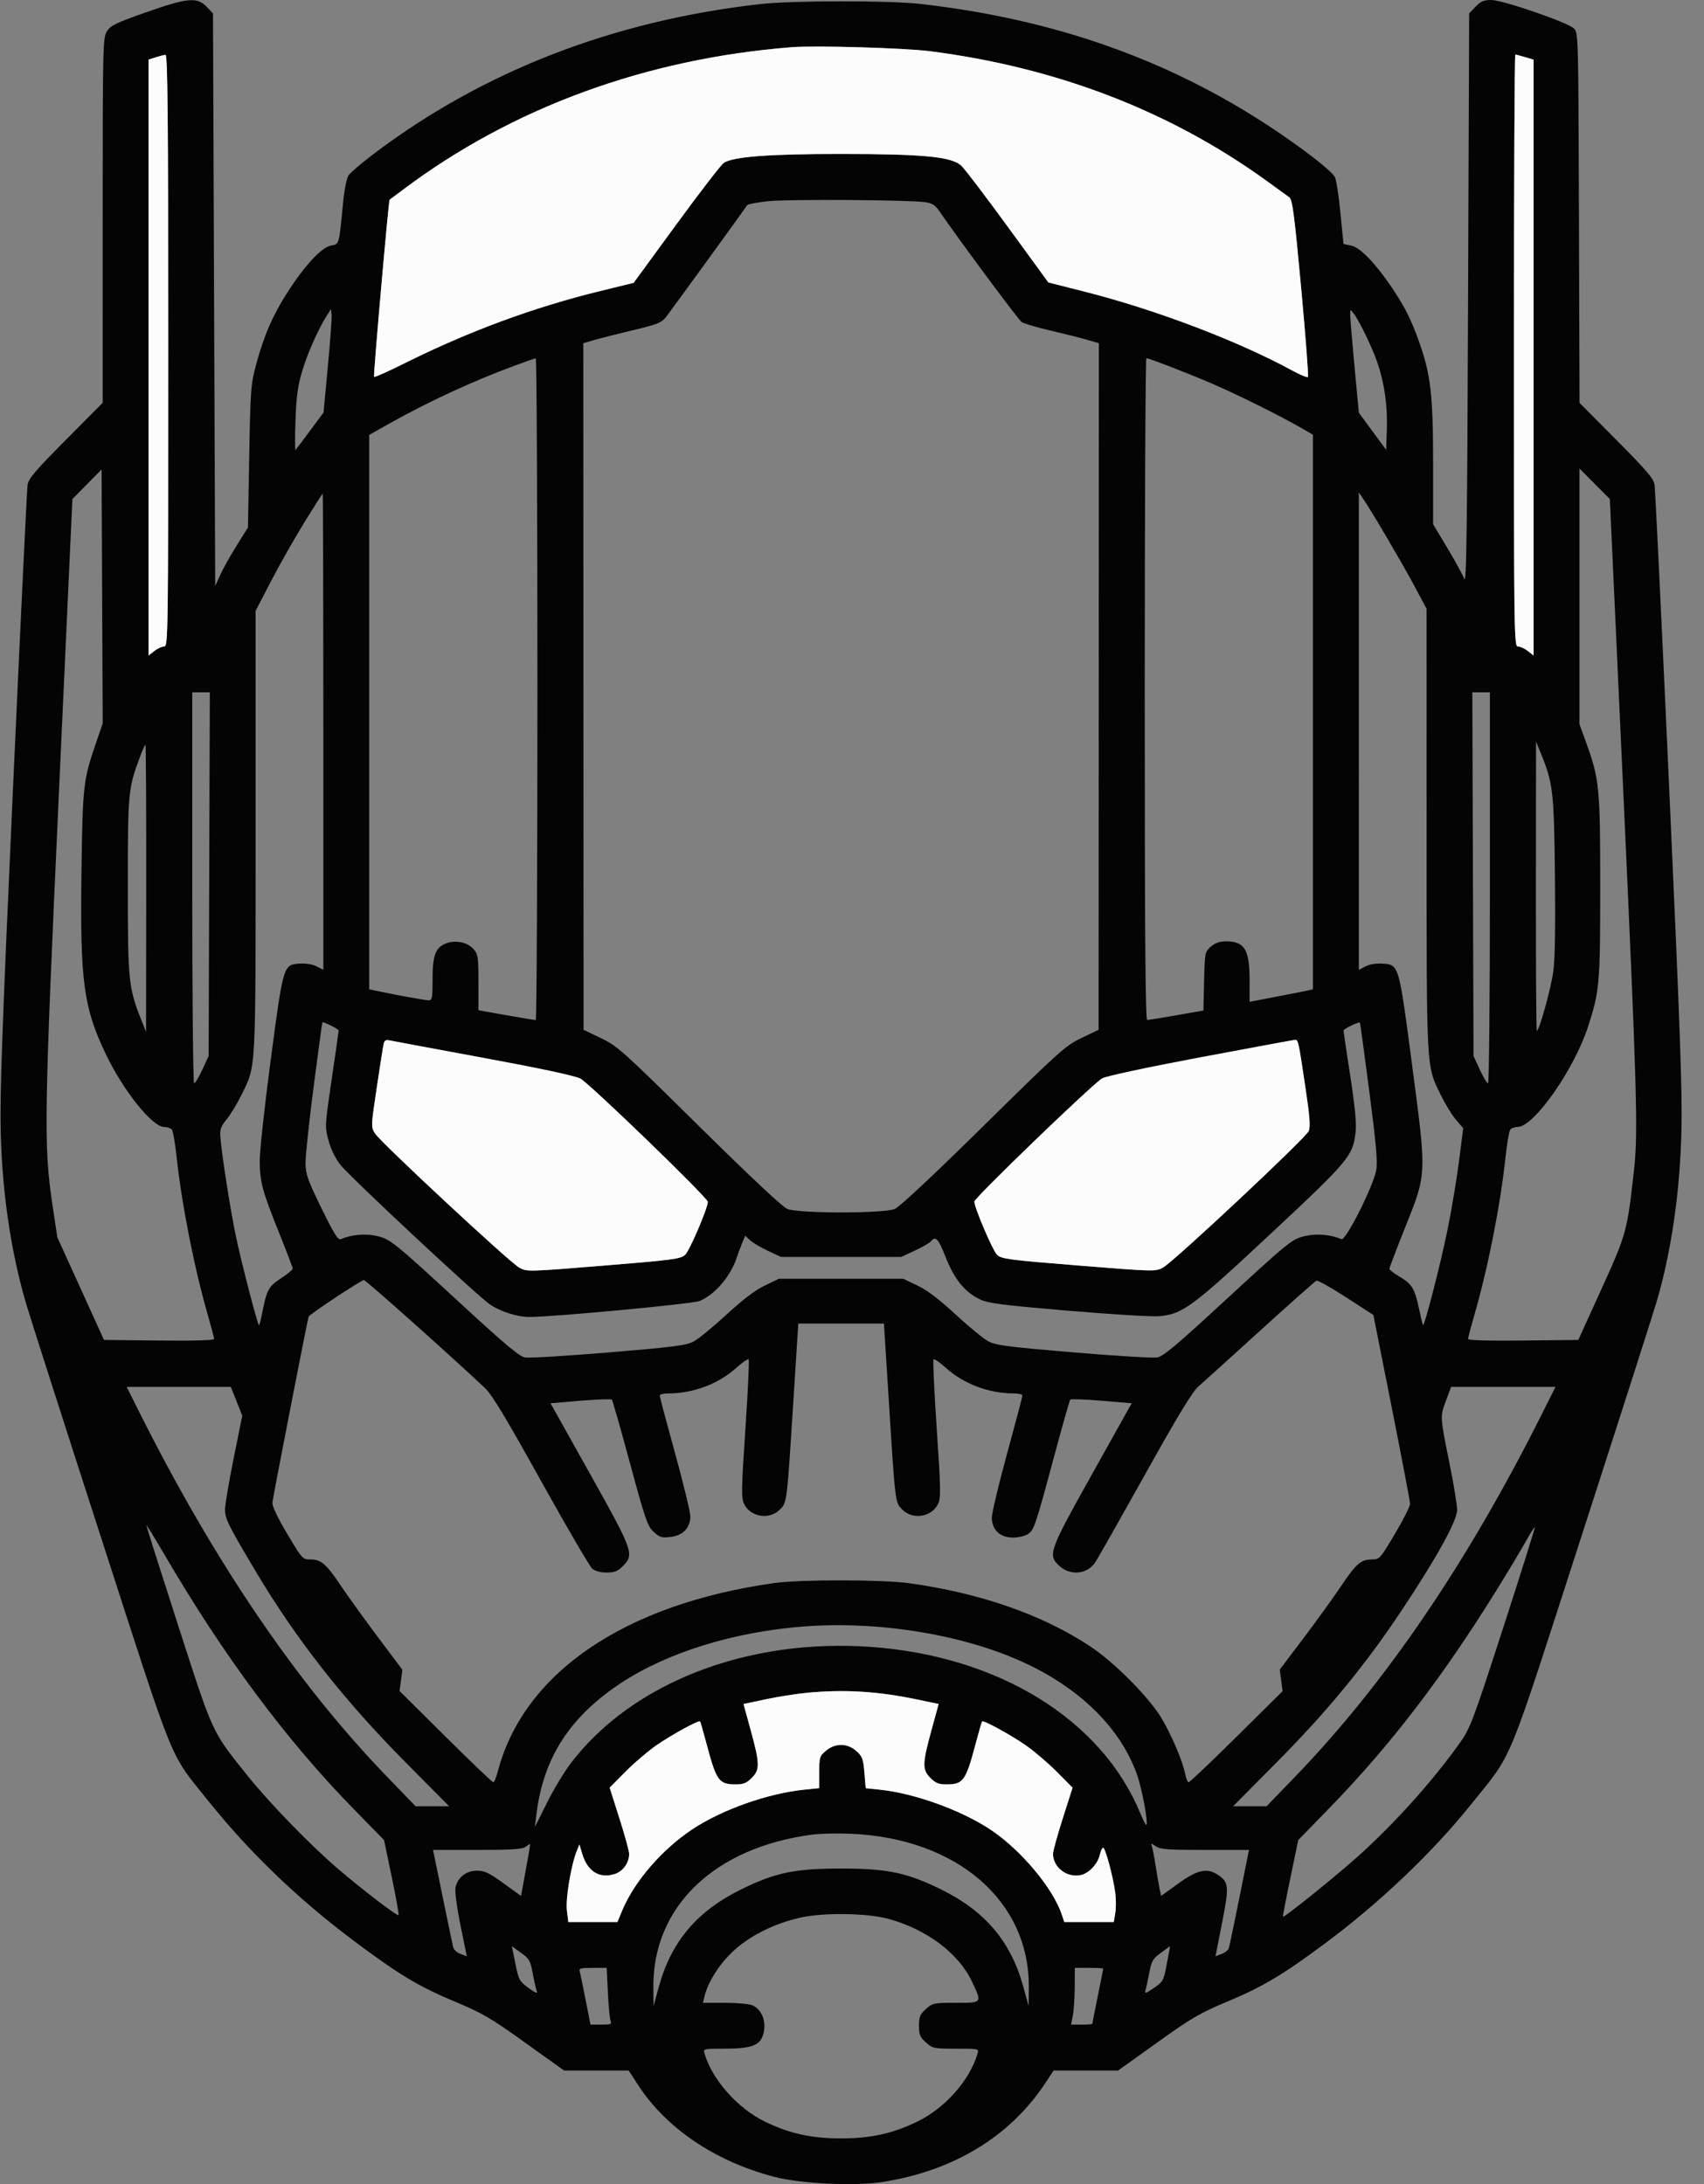 <svg xmlns="http://www.w3.org/2000/svg" width="780" height="1000" viewBox="0 0 780 1000" version="1.1"><rect x="0" y="0" width="780" height="1000" fill="#808080" stroke="none"/><path d="M 66.639 5.716 C 52.756 10.618, 50.543 11.702, 48.893 14.408 C 47.086 17.372, 47.007 20.957, 47.004 100.964 L 47 184.428 30.083 201.464 C 16.108 215.536, 13.071 219.109, 12.621 222 C 12.321 223.925, 9.307 286.700, 5.922 361.500 C 0.974 470.861, -0.123 501.613, 0.324 518.500 C 1.065 546.477, 4.949 572.792, 11.844 596.533 C 13.436 602.015, 28.782 649.925, 45.947 703 C 80.902 811.083, 77.124 801.770, 95.171 824.346 C 114.229 848.186, 136.677 869.753, 162.500 889.032 C 182.768 904.163, 191.574 909.466, 207.617 916.198 C 220.938 921.787, 224.374 923.785, 240.348 935.222 L 258.196 948 272.981 948 L 287.765 948 292.133 954.714 C 305.014 974.517, 327.480 989.660, 354.367 996.664 C 366.579 999.845, 391.118 1001.031, 403.845 999.055 C 436.383 994.003, 462.346 978.246, 478.493 953.750 L 482.283 948 497.044 948 L 511.804 948 529.652 935.222 C 545.626 923.785, 549.062 921.787, 562.383 916.198 C 578.025 909.634, 587.054 904.253, 606 890.202 C 631.328 871.419, 655.738 848.202, 673.501 826 C 693.129 801.467, 688.857 811.883, 724.389 701.904 C 741.731 648.226, 757.069 600.343, 758.473 595.497 C 765.103 572.617, 768.962 545.915, 769.674 518 C 770.116 500.627, 769.041 470.487, 764.075 361 C 760.695 286.475, 757.683 223.925, 757.382 222 C 756.930 219.111, 753.885 215.530, 739.934 201.481 L 723.034 184.462 722.767 99.758 C 722.505 16.567, 722.464 15.020, 720.500 13.067 C 717.696 10.278, 687.892 0, 682.611 0 C 679.189 0, 677.810 0.589, 675.437 3.065 L 672.500 6.131 672 137.315 C 671.592 244.425, 671.269 267.871, 670.240 265.071 C 669.546 263.185, 666.059 256.779, 662.490 250.835 L 656 240.027 656 212.190 C 656 181.089, 654.936 171.661, 649.769 157 C 646.054 146.459, 643.066 140.500, 636.950 131.431 C 629.544 120.448, 622.460 113.177, 618.429 112.421 C 616.543 112.067, 614.987 111.715, 614.970 111.639 C 614.954 111.562, 614.321 105.137, 613.564 97.360 C 612.807 89.583, 611.677 82.265, 611.052 81.098 C 609.477 78.155, 596.866 68.339, 582 58.485 C 534.907 27.270, 482.546 8.784, 421.500 1.820 C 407.140 0.182, 362.720 0.211, 348 1.867 C 280.760 9.435, 221.051 32.596, 170.934 70.550 C 165.468 74.689, 160.326 79.099, 159.507 80.349 C 158.658 81.645, 157.586 87.116, 157.015 93.062 C 155.159 112.389, 155.351 111.712, 151.525 112.429 C 147.224 113.236, 139.820 121.142, 131.824 133.466 C 125.012 143.964, 120.787 153.652, 117.230 166.926 C 114.803 175.982, 114.633 178.260, 114.082 209 L 113.500 241.500 108.277 249.871 C 105.404 254.475, 102.029 260.509, 100.777 263.280 L 98.500 268.319 98 137.225 L 97.500 6.131 94.563 3.065 C 90.223 -1.464, 85.778 -1.042, 66.639 5.716 M 362.500 21.610 C 295.704 26.841, 234.440 49.293, 184.500 86.842 C 181.200 89.323, 178.431 91.386, 178.348 91.427 C 177.880 91.652, 170.815 172.148, 171.226 172.560 C 171.499 172.832, 177.667 170.086, 184.934 166.458 C 214.403 151.745, 244.093 140.762, 274.621 133.281 L 290.051 129.500 309.617 102.713 C 320.379 87.980, 330.155 75.308, 331.342 74.552 C 335.782 71.725, 351.771 70.507, 384.500 70.504 C 422.777 70.499, 435.641 71.744, 440.054 75.878 C 441.593 77.320, 451.184 89.933, 461.367 103.907 L 479.881 129.314 496.691 133.585 C 529.275 141.866, 566.927 156.201, 591.798 169.794 C 595.262 171.688, 598.370 172.963, 598.705 172.629 C 599.039 172.294, 597.639 153.926, 595.594 131.811 C 592.474 98.074, 591.604 91.400, 590.188 90.349 C 589.260 89.660, 584.513 86.217, 579.640 82.699 C 535.470 50.804, 483.817 30.914, 425.795 23.457 C 414.077 21.951, 373.329 20.762, 362.500 21.610 M 71.250 26.247 L 68 27.289 68 163.717 L 68 300.145 70.635 298.073 C 72.084 296.933, 74.109 296, 75.135 296 C 76.946 296, 77 292.068, 77 160.500 C 77 52.712, 76.744 25.021, 75.750 25.102 C 75.063 25.158, 73.037 25.673, 71.250 26.247 M 693 160.500 C 693 292.068, 693.054 296, 694.865 296 C 695.891 296, 697.916 296.933, 699.365 298.073 L 702 300.145 702 163.731 L 702 27.317 698.134 26.158 C 696.008 25.521, 693.983 25, 693.634 25 C 693.285 25, 693 85.975, 693 160.500 M 351.526 92.127 C 346.590 92.666, 342.315 93.474, 342.026 93.924 C 340.583 96.164, 306.681 142.886, 304.724 145.331 C 302.788 147.752, 300.649 148.592, 290.008 151.118 C 283.160 152.743, 275.182 154.763, 272.278 155.607 L 267 157.142 267.061 314.321 L 267.121 471.500 275.076 475.315 C 282.657 478.950, 284.767 480.844, 319.933 515.581 C 343.312 538.675, 358.136 552.577, 360.385 553.517 C 365.483 555.647, 404.486 555.660, 409.576 553.533 C 411.767 552.617, 427.033 538.326, 450.184 515.520 C 485.256 480.969, 487.707 478.770, 495.080 475.237 L 502.879 471.500 502.939 314.321 L 503 157.142 497.485 155.539 C 494.452 154.657, 486.915 152.760, 480.735 151.324 C 474.556 149.887, 468.669 148.142, 467.654 147.445 C 466.134 146.401, 438.913 109.725, 430.039 96.764 C 428.099 93.931, 426.723 93.045, 423.539 92.581 C 416.049 91.489, 360.578 91.139, 351.526 92.127 M 149.881 144.042 C 146.001 150.004, 140.814 161.590, 138.389 169.712 C 136.292 176.735, 135.664 181.312, 135.264 192.500 C 134.988 200.200, 134.994 206.275, 135.277 206 C 135.559 205.725, 138.559 201.756, 141.942 197.181 L 148.094 188.862 150.083 167.681 C 151.177 156.031, 151.943 145.387, 151.786 144.027 L 151.500 141.554 149.881 144.042 M 618.040 144 C 618.027 145.375, 618.915 156.051, 620.012 167.724 L 622.007 188.948 628.254 197.458 L 634.500 205.968 634.818 196.734 C 635.191 185.933, 633.739 175.519, 630.557 166.177 C 628.171 159.169, 622.252 146.904, 619.614 143.500 C 618.093 141.538, 618.063 141.548, 618.040 144 M 235.500 167.440 C 216.039 174.654, 195.758 184.051, 177.750 194.197 L 169 199.127 169 326.045 L 169 452.962 171.250 453.443 C 180.330 455.387, 194.603 458, 196.139 458 C 197.824 458, 198 457.095, 198 448.450 C 198 437.508, 199.292 433.950, 203.969 432.013 C 208.259 430.236, 214.006 431.364, 216.750 434.522 C 218.830 436.916, 219 438.074, 219 449.831 L 219 462.550 231.750 464.808 C 238.762 466.049, 244.838 467.050, 245.250 467.032 C 245.662 467.015, 246 398.825, 246 315.500 C 246 232.175, 245.662 164.024, 245.250 164.052 C 244.838 164.081, 240.450 165.606, 235.500 167.440 M 524 315.500 C 524 427.621, 524.294 467, 525.132 467 C 525.755 467, 531.796 466.025, 538.558 464.833 L 550.851 462.666 551.176 449.244 C 551.497 435.949, 551.527 435.799, 554.306 433.411 C 556.262 431.730, 558.326 431, 561.122 431 C 569.723 431, 572 434.723, 572 448.788 L 572 458.676 584.250 456.337 C 590.987 455.051, 597.513 453.765, 598.750 453.480 L 601 452.962 601 326.001 L 601 199.040 595.750 196.004 C 586.164 190.459, 565.650 180.266, 554.500 175.508 C 542.791 170.512, 525.996 164.019, 524.750 164.007 C 524.337 164.003, 524 232.175, 524 315.500 M 39.820 221.723 L 33.141 228.500 26.970 363 C 20.165 511.327, 19.957 524.506, 23.994 551.500 L 26.237 566.500 36.918 590 L 47.598 613.500 72.799 613.767 C 89.050 613.939, 98 613.680, 98 613.038 C 98 612.490, 96.668 607.420, 95.040 601.771 C 88.942 580.614, 83.120 551.084, 80.859 529.845 C 80.194 523.605, 79.224 517.938, 78.703 517.250 C 78.182 516.563, 76.595 516, 75.177 516 C 69.740 516, 56.509 499.512, 48.472 482.720 C 38.216 461.294, 36.617 449.362, 37.293 399.283 C 37.830 359.504, 38.091 357.211, 44.039 339.886 L 47.016 331.215 46.758 273.080 L 46.500 214.946 39.820 221.723 M 723 273.067 L 723 331.617 725.890 339.559 C 732.135 356.716, 732.500 360.384, 732.500 406 C 732.500 450.339, 732.195 453.845, 726.922 470.061 C 720.514 489.770, 702.096 516, 694.665 516 C 693.334 516, 691.818 516.563, 691.297 517.250 C 690.776 517.938, 689.809 523.573, 689.149 529.774 C 686.818 551.680, 681.199 580.204, 674.968 601.771 C 673.335 607.420, 672 612.490, 672 613.038 C 672 613.681, 680.959 613.939, 697.229 613.767 L 722.458 613.500 733.075 590.162 C 744.572 564.889, 744.850 563.863, 748.033 535 C 749.859 518.439, 749.256 497.608, 743.006 361.500 L 736.899 228.500 729.950 221.509 L 723 214.517 723 273.067 M 139.272 239.250 C 134.784 246.537, 127.936 258.620, 124.056 266.101 L 117 279.702 117 380.956 C 117 493.089, 117.306 487.479, 110.417 501.542 C 108.520 505.415, 105.530 510.328, 103.773 512.459 C 101.298 515.462, 100.635 517.141, 100.830 519.917 C 101.408 528.171, 105.349 553.481, 108.083 566.500 C 110.575 578.364, 117.693 605.776, 118.556 606.829 C 118.704 607.010, 119.344 604.535, 119.978 601.329 C 122.132 590.439, 122.837 589.128, 128.595 585.306 C 131.568 583.332, 134 581.337, 134 580.872 C 134 580.408, 131.243 573.159, 127.873 564.764 C 120.046 545.262, 118.964 541.257, 118.892 531.500 C 118.859 527.100, 121.136 506.175, 123.951 485 C 129.745 441.424, 129.661 441.700, 137.298 441.197 C 140.084 441.014, 143.098 441.517, 144.948 442.473 L 148 444.051 148 335.026 C 148 275.062, 147.872 226, 147.716 226 C 147.561 226, 143.761 231.963, 139.272 239.250 M 622.007 334.776 L 622 444.051 625.052 442.473 C 626.902 441.517, 629.916 441.014, 632.702 441.197 C 640.435 441.706, 640.258 441.104, 646.425 488 C 653.107 538.816, 653.192 536.984, 642.962 562.596 C 639.133 572.182, 636 580.426, 636 580.917 C 636 581.408, 638.028 582.999, 640.507 584.451 C 646.304 587.849, 647.592 589.928, 649.493 598.966 C 650.351 603.048, 651.195 606.529, 651.368 606.701 C 652.042 607.376, 659.356 578.961, 662.574 563.162 C 664.441 553.998, 666.825 539.762, 667.871 531.526 L 669.773 516.553 666.478 512.703 C 664.666 510.586, 661.569 505.544, 659.597 501.499 C 652.766 487.492, 653.031 492.373, 653.015 380.105 L 653 278.710 647.331 268.105 C 641.771 257.704, 628.088 234.421, 624.056 228.500 L 622.013 225.500 622.007 334.776 M 88 406.500 C 88 456.063, 88.385 496, 88.863 496 C 89.338 496, 91.026 493.188, 92.613 489.750 L 95.500 483.500 95.772 400.250 L 96.045 317 92.022 317 L 88 317 88 406.500 M 674.228 400.250 L 674.500 483.500 677.387 489.750 C 678.974 493.188, 680.662 496, 681.137 496 C 681.615 496, 682 456.063, 682 406.500 L 682 317 677.978 317 L 673.955 317 674.228 400.250 M 703.055 405.750 C 703.025 442.188, 703.204 472, 703.453 472 C 704.577 472, 709.992 452.503, 711.026 444.730 C 711.783 439.041, 712.032 423.917, 711.758 400.302 C 711.313 361.968, 710.920 358.654, 705.148 344.500 L 703.109 339.500 703.055 405.750 M 64.011 346.700 C 58.683 360.941, 58.516 362.727, 58.508 405.500 C 58.499 448.782, 58.833 452.180, 64.489 466.500 L 66.859 472.500 66.930 406.750 C 66.968 370.587, 66.807 341, 66.572 341 C 66.336 341, 65.184 343.565, 64.011 346.700 M 143.575 497.508 C 141.464 513.737, 139.789 529.600, 139.851 532.758 C 139.950 537.735, 140.929 540.469, 147.192 553.277 C 152.842 564.833, 154.753 567.907, 155.959 567.379 C 160.715 565.295, 167.061 564.695, 172.197 565.845 C 178.697 567.300, 179.673 568.086, 212.345 598.202 C 231.069 615.461, 237.764 621.053, 240.271 621.523 C 242.084 621.863, 259.302 620.830, 278.534 619.228 C 308.615 616.722, 314.059 616.020, 317.500 614.209 C 319.700 613.050, 326.450 607.531, 332.500 601.943 C 339.989 595.026, 345.574 590.781, 350 588.642 L 356.500 585.500 385 585.500 L 413.500 585.500 420 588.619 C 424.471 590.764, 429.934 594.912, 437.500 601.907 C 443.550 607.500, 450.286 613.018, 452.468 614.170 C 455.869 615.964, 461.437 616.684, 491.423 619.205 C 510.666 620.822, 527.929 621.861, 529.785 621.512 C 532.390 621.024, 538.654 615.813, 557.222 598.690 C 590.786 567.737, 591.335 567.292, 597.755 565.855 C 602.929 564.698, 609.277 565.288, 614.010 567.366 C 616.029 568.253, 628.830 542.789, 629.999 535.559 C 630.623 531.704, 629.854 523.125, 626.769 499.500 C 624.542 482.450, 622.627 468.382, 622.514 468.237 C 622.069 467.670, 615 471.076, 615 471.857 C 615 472.313, 616.383 481.645, 618.074 492.593 C 620.188 506.284, 620.961 514.217, 620.551 518 C 619.330 529.247, 617.797 531.097, 581.940 564.611 C 545.634 598.545, 541.292 601.752, 530.439 602.644 C 527.173 602.912, 508.445 601.770, 488.822 600.105 C 458.593 597.541, 452.453 596.753, 448.618 594.950 C 441.760 591.727, 436.845 585.703, 432.919 575.709 C 429.524 567.068, 428.291 565.740, 426.108 568.370 C 425.483 569.123, 422.165 571.036, 418.735 572.620 L 412.500 575.500 385 575.500 L 357.500 575.500 351.503 572.692 C 348.205 571.148, 344.520 568.958, 343.315 567.826 L 341.124 565.768 339.681 569.221 C 338.887 571.120, 337.901 573.760, 337.490 575.087 C 334.726 583.995, 327.479 592.648, 320.256 595.666 C 317.075 596.996, 253.957 602.928, 242.432 602.981 C 236.860 603.007, 229.144 600.574, 224.285 597.261 C 218.443 593.276, 160.188 538.871, 155.810 533.311 C 153.509 530.389, 151.468 526.213, 150.386 522.217 C 148.662 515.848, 148.671 515.676, 151.834 494.154 C 153.584 482.245, 155.013 472.169, 155.008 471.763 C 155.002 471.213, 148.665 468, 147.584 468 C 147.490 468, 145.686 481.279, 143.575 497.508 M 175.573 478.179 C 175.298 479.455, 173.880 488.471, 172.423 498.214 C 169.818 515.632, 169.805 515.978, 171.637 518.922 C 174.179 523.008, 233.304 578.024, 237.724 580.417 C 241.239 582.320, 241.530 582.312, 276.300 579.476 C 307.989 576.890, 311.550 576.421, 313.601 574.559 C 315.606 572.738, 324 553.145, 324 550.285 C 324 548.411, 269.739 495.930, 265.612 493.813 C 263.132 492.541, 247.208 489.138, 221.612 484.412 C 199.551 480.339, 180.279 476.748, 178.787 476.432 C 176.532 475.954, 175.989 476.249, 175.573 478.179 M 549.833 484.041 C 525.619 488.589, 506.662 492.639, 504.574 493.710 C 500.781 495.656, 446 548.445, 446 550.154 C 446 552.910, 454.490 572.773, 456.432 574.560 C 458.462 576.429, 461.937 576.883, 493.775 579.439 C 528.372 582.217, 528.930 582.231, 532.341 580.379 C 537.260 577.709, 597.740 521.040, 599.053 517.872 C 599.898 515.833, 599.561 511.355, 597.547 497.872 C 594.343 476.419, 594.245 475.975, 592.731 476.107 C 592.054 476.166, 572.750 479.736, 549.833 484.041 M 153.500 594.123 C 146.900 598.499, 141.404 602.399, 141.286 602.790 C 140.568 605.172, 124.857 685.819, 124.696 687.945 C 124.570 689.628, 126.969 694.701, 131.475 702.275 C 138.291 713.732, 138.532 714, 142.003 714 C 146.992 714, 149.210 715.902, 156.004 726.007 C 159.281 730.880, 166.963 741.534, 173.074 749.683 L 184.186 764.500 183.543 769.366 L 182.900 774.231 203.927 795.116 C 215.492 806.602, 225.321 816, 225.770 816 C 226.218 816, 227.140 813.862, 227.818 811.250 C 239.564 766.010, 285.886 734.399, 354.500 724.800 C 366.313 723.148, 403.836 723.184, 416 724.860 C 448.544 729.343, 477.030 739.253, 498.914 753.703 C 510.125 761.106, 526.153 777.275, 531.796 786.873 C 536.523 794.913, 541.465 806.630, 542.535 812.333 C 542.913 814.350, 543.626 816, 544.119 816 C 544.611 816, 554.486 806.617, 566.062 795.150 L 587.109 774.299 586.455 769.372 L 585.801 764.444 596.725 749.972 C 602.733 742.012, 610.417 731.370, 613.801 726.323 C 620.787 715.903, 622.979 714, 627.997 714 C 631.468 714, 631.709 713.731, 638.525 702.278 C 642.361 695.830, 645.481 689.643, 645.459 688.528 C 645.436 687.412, 641.648 667.505, 637.041 644.289 L 628.663 602.077 616.181 593.989 C 609.316 589.541, 603.204 586.110, 602.599 586.365 C 601.995 586.620, 590.438 596.880, 576.918 609.165 C 563.398 621.449, 550.631 632.996, 548.549 634.824 C 545.789 637.247, 539.210 648.096, 524.294 674.824 C 513.037 694.996, 502.748 713.166, 501.431 715.201 C 497.655 721.036, 489.565 721.656, 484.414 716.505 C 479.674 711.765, 480.437 709.720, 500.010 674.712 L 518.020 642.500 504.260 641.338 C 496.692 640.698, 490.236 640.473, 489.914 640.838 C 489.592 641.202, 486.489 652.075, 483.018 665 C 473.949 698.771, 473.360 700.534, 470.529 702.389 C 469.177 703.275, 466.091 704, 463.672 704 C 457.786 704, 454 700.436, 454 694.897 C 454 692.791, 457.150 679.562, 461 665.500 C 464.850 651.438, 468 639.498, 468 638.966 C 468 638.435, 466.283 638, 464.184 638 C 452.708 638, 441.213 633.695, 433.019 626.327 C 430.216 623.807, 427.646 622.020, 427.309 622.357 C 426.972 622.694, 427.639 637.026, 428.791 654.205 C 430.664 682.145, 430.728 685.771, 429.394 688.581 C 426.550 694.575, 417.843 695.996, 413.089 691.243 C 409.730 687.884, 409.842 688.774, 406.874 641.750 L 404.617 606 385.019 606 L 365.422 606 363.143 641.750 C 360.139 688.878, 360.263 687.891, 356.911 691.243 C 352.157 695.996, 343.450 694.575, 340.606 688.581 C 339.272 685.771, 339.336 682.145, 341.209 654.205 C 342.361 637.026, 343.028 622.694, 342.691 622.357 C 342.354 622.020, 339.784 623.807, 336.981 626.327 C 328.787 633.695, 317.292 638, 305.816 638 C 303.717 638, 302 638.456, 302 639.013 C 302 639.570, 305.150 651.426, 309 665.360 C 312.850 679.294, 316 692.313, 316 694.292 C 316 699.561, 312.601 703.065, 306.860 703.712 C 302.840 704.165, 301.913 703.881, 299.198 701.364 C 296.396 698.766, 295.392 695.851, 288.396 670 C 284.154 654.325, 280.417 641.202, 280.092 640.838 C 279.766 640.473, 273.314 640.698, 265.753 641.338 L 252.006 642.500 270.003 674.680 C 289.972 710.387, 290.443 711.711, 285.077 717.077 C 282.719 719.435, 281.291 720, 277.688 720 C 274.903 720, 272.429 719.341, 271.116 718.250 C 269.958 717.288, 259.385 699.175, 247.622 678 C 231.490 648.963, 225.186 638.517, 221.973 635.500 C 204.719 619.298, 167.383 586.016, 166.538 586.084 C 165.967 586.129, 160.100 589.747, 153.500 594.123 M 63.615 646.250 C 98.030 714.997, 135.854 770.704, 177.152 813.468 L 190.219 827 197.903 827 L 205.586 827 185.513 806.750 C 157.399 778.388, 135.653 750.671, 117.128 719.588 C 104.541 698.467, 103 695.371, 103 691.194 C 103 689.085, 104.776 678.543, 106.946 667.768 L 110.892 648.177 108.278 641.589 L 105.664 635 81.824 635 L 57.983 635 63.615 646.250 M 661.925 641.202 C 659.139 648.650, 659.120 648.302, 663.505 670.024 C 665.427 679.547, 667 689.121, 667 691.299 C 667 696.286, 657.706 713.116, 641.488 737.500 C 624.891 762.454, 607.584 783.499, 584.539 806.750 L 564.469 827 572.125 827 L 579.781 827 592.848 813.468 C 633.959 770.898, 671.669 715.513, 705.468 648.064 L 712.014 635 688.129 635 L 664.244 635 661.925 641.202 M 67 698.374 C 67 698.782, 73.561 719.452, 81.580 744.308 C 97.785 794.540, 96.809 792.430, 113.434 813.166 C 123.354 825.539, 141.643 844.389, 154.373 855.358 C 165.180 864.671, 181.869 877.464, 182.451 876.882 C 182.685 876.648, 181.284 868.817, 179.338 859.479 L 175.800 842.500 162.110 828.500 C 130.986 796.670, 102.447 758.298, 75.142 711.566 C 70.664 703.902, 67 697.966, 67 698.374 M 698.452 705.698 C 696.373 709.439, 690.637 719.025, 685.705 727 C 660.504 767.744, 636.576 798.994, 608.382 827.984 L 594.264 842.500 590.646 859.930 C 588.656 869.517, 587.133 877.464, 587.264 877.591 C 587.792 878.108, 610.642 859.729, 621.382 850.148 C 638.034 835.293, 656.219 815.024, 668.492 797.638 C 673.001 791.250, 674.355 787.630, 688.117 745.171 C 696.248 720.088, 702.749 699.416, 702.565 699.231 C 702.381 699.047, 700.530 701.957, 698.452 705.698 M 368 744.689 C 336.379 747.076, 305.917 756.433, 284.758 770.259 C 260.868 785.871, 248.650 804.778, 245.507 831 L 244.847 836.500 250.333 825.500 C 253.351 819.450, 258.210 811.350, 261.132 807.500 C 289.202 770.516, 341.987 749.997, 398.645 754.046 C 457.154 758.227, 504.232 787.309, 521.985 830.238 C 523.290 833.393, 524.533 835.801, 524.746 835.587 C 525.638 834.695, 522.806 819.244, 520.575 812.827 C 513.338 792.018, 495.430 773.915, 470.206 761.910 C 442.357 748.655, 403.095 742.040, 368 744.689 M 369.114 775.081 C 364.502 775.526, 356.142 776.857, 350.536 778.039 L 340.344 780.188 343.672 792.336 C 347.842 807.558, 347.892 810.261, 344.077 814.077 C 341.741 816.413, 340.279 817, 336.799 817 C 329.071 817, 327.919 815.406, 323.433 798.500 C 321.973 793, 320.635 788.343, 320.458 788.151 C 319.839 787.480, 307.451 794.260, 300.506 799.070 C 296.653 801.740, 290.252 807.203, 286.282 811.212 L 279.063 818.500 283.523 832.500 C 285.976 840.200, 287.986 847.535, 287.991 848.800 C 288.007 852.847, 285.249 856.763, 281.514 857.995 C 274.504 860.309, 268.981 856.941, 266.532 848.857 L 265.212 844.500 264.004 847.500 C 261.394 853.982, 258.836 869.436, 259.494 874.750 L 260.144 880 271.388 880 L 282.632 880 284.809 874.750 C 290.303 861.501, 303.002 846.786, 316.905 837.556 C 330.535 828.508, 351.546 821.079, 368.250 819.402 L 375 818.724 375 811.451 C 375 804.557, 375.160 804.043, 378.077 801.589 C 382.361 797.984, 387.909 798.048, 392.029 801.750 C 394.743 804.188, 395.157 805.308, 395.679 811.626 L 396.269 818.751 402.631 819.403 C 418.341 821.013, 439.595 828.637, 453.095 837.505 C 467.093 846.701, 482.026 864.458, 486.073 876.721 L 487.155 880 498.490 880 L 509.824 880 510.503 875.981 C 510.877 873.770, 510.883 869.607, 510.516 866.731 C 509.610 859.610, 505.969 846, 504.970 846 C 504.524 846, 503.860 847.361, 503.495 849.024 C 502.521 853.456, 498.410 857.833, 494.537 858.559 C 488.156 859.756, 481.969 854.885, 482.017 848.703 C 482.027 847.491, 484.043 840.202, 486.498 832.504 L 490.961 818.507 483.730 811.215 C 479.754 807.205, 473.347 801.740, 469.494 799.070 C 462.549 794.260, 450.161 787.480, 449.542 788.151 C 449.365 788.343, 448.027 793, 446.567 798.500 C 442.081 815.406, 440.929 817, 433.201 817 C 429.721 817, 428.259 816.413, 425.923 814.077 C 422.108 810.261, 422.158 807.558, 426.328 792.336 L 429.656 780.188 419.578 778.078 C 401.694 774.333, 386.335 773.421, 369.114 775.081 M 372 839.970 C 327.067 845.794, 298.758 872.944, 299.073 909.910 L 299.147 918.500 301.538 909.786 C 307.279 888.871, 319.049 874.970, 339.500 864.953 C 354.979 857.371, 363.891 855.524, 385 855.524 C 406.109 855.524, 415.021 857.371, 430.500 864.953 C 450.951 874.970, 462.721 888.871, 468.462 909.786 L 470.853 918.500 470.927 909.910 C 471.264 870.332, 438.026 841.658, 389.417 839.592 C 383.413 839.337, 375.575 839.507, 372 839.970 M 240.557 845.582 C 239.035 846.695, 234.278 847, 218.421 847 L 198.225 847 202.582 868.250 C 204.979 879.938, 207.161 890.407, 207.430 891.516 C 207.700 892.624, 209.213 894.020, 210.794 894.616 L 213.667 895.700 210.792 881.600 C 209.196 873.766, 208.165 866.127, 208.474 864.410 C 209.319 859.717, 213.329 856.500, 218.331 856.502 C 221.819 856.503, 223.806 857.447, 230.500 862.287 L 238.500 868.071 239.200 864.286 C 241.783 850.324, 242.796 844.478, 242.657 844.332 C 242.569 844.239, 241.624 844.802, 240.557 845.582 M 527.232 845.163 C 527.554 846.001, 528.370 850.244, 529.047 854.593 C 529.723 858.942, 530.554 863.747, 530.892 865.270 L 531.508 868.040 539.344 862.390 C 548.037 856.121, 552.480 855.119, 557.372 858.324 C 562.534 861.707, 562.709 863.620, 559.392 880.430 L 556.382 895.682 559.194 894.621 C 560.740 894.037, 562.224 892.868, 562.493 892.023 C 562.761 891.178, 564.946 880.702, 567.349 868.743 L 571.718 847 551.581 847 C 534.342 847, 531.100 846.758, 529.046 845.320 C 527.028 843.906, 526.741 843.881, 527.232 845.163 M 366.747 877.918 C 354.131 880.676, 342.350 886.685, 334.632 894.298 C 328.652 900.197, 323.953 907.886, 322.438 914.250 L 321.783 917 331.845 917 C 337.515 917, 343.050 917.521, 344.528 918.195 C 349.165 920.307, 351.202 926.710, 349.043 932.387 C 347.431 936.626, 343.255 938, 331.982 938 C 321.965 938, 321.872 938.022, 322.513 940.250 C 325.911 952.059, 337.603 965.283, 350 971.338 C 361.296 976.855, 371.352 979.080, 385 979.080 C 398.648 979.080, 408.704 976.855, 420 971.338 C 432.671 965.149, 443.861 952.486, 447.471 940.250 C 448.130 938.017, 448.056 938, 437.583 938 C 427.401 938, 426.920 937.900, 423.849 935.156 C 421.107 932.707, 420.667 931.647, 420.667 927.500 C 420.667 923.353, 421.107 922.293, 423.849 919.844 C 426.917 917.102, 427.408 917, 437.516 917 C 449.782 917, 449.626 917.209, 444.843 907.143 C 438.698 894.212, 424.001 883.240, 406.500 878.517 C 396.871 875.919, 377.247 875.623, 366.747 877.918 M 235.903 899.013 C 237.421 906.537, 237.721 907.093, 241.945 910.195 C 245.097 912.510, 246.194 912.947, 245.714 911.697 C 245.342 910.728, 244.506 907.048, 243.856 903.519 C 242.780 897.682, 242.297 896.834, 238.490 894.100 L 234.306 891.095 235.903 899.013 M 531.361 894.138 C 527.672 896.864, 527.094 897.866, 526.054 903.349 C 525.411 906.732, 524.639 910.342, 524.337 911.371 C 523.884 912.915, 524.556 912.713, 528.185 910.217 C 532.430 907.296, 532.635 906.913, 534.125 899.096 C 534.973 894.643, 535.630 891.018, 535.584 891.040 C 535.538 891.061, 533.637 892.456, 531.361 894.138 M 265.375 902.750 C 265.655 903.712, 266.873 909.563, 268.082 915.750 L 270.280 927 275.247 927 C 279.583 927, 280.123 926.778, 279.501 925.250 C 279.108 924.288, 278.547 918.438, 278.254 912.250 L 277.721 901 271.293 901 C 265.644 901, 264.927 901.212, 265.375 902.750 M 491.956 909.750 C 491.932 914.563, 491.543 920.413, 491.091 922.750 L 490.269 927 495.134 927 C 497.810 927, 500 926.837, 500 926.638 C 500 926.438, 501.125 920.751, 502.500 914 C 503.875 907.249, 505 901.562, 505 901.362 C 505 901.163, 502.075 901, 498.500 901 L 492 901 491.956 909.750" stroke="none" fill="#040404" fill-rule="evenodd"/><path d="M 362.500 21.610 C 295.704 26.841, 234.440 49.293, 184.500 86.842 C 181.200 89.323, 178.431 91.386, 178.348 91.427 C 177.880 91.652, 170.815 172.148, 171.226 172.560 C 171.499 172.832, 177.667 170.086, 184.934 166.458 C 214.403 151.745, 244.093 140.762, 274.621 133.281 L 290.051 129.500 309.617 102.713 C 320.379 87.980, 330.155 75.308, 331.342 74.552 C 335.782 71.725, 351.771 70.507, 384.500 70.504 C 422.777 70.499, 435.641 71.744, 440.054 75.878 C 441.593 77.320, 451.184 89.933, 461.367 103.907 L 479.881 129.314 496.691 133.585 C 529.275 141.866, 566.927 156.201, 591.798 169.794 C 595.262 171.688, 598.370 172.963, 598.705 172.629 C 599.039 172.294, 597.639 153.926, 595.594 131.811 C 592.474 98.074, 591.604 91.400, 590.188 90.349 C 589.260 89.660, 584.513 86.217, 579.640 82.699 C 535.470 50.804, 483.817 30.914, 425.795 23.457 C 414.077 21.951, 373.329 20.762, 362.500 21.610 M 71.250 26.247 L 68 27.289 68 163.717 L 68 300.145 70.635 298.073 C 72.084 296.933, 74.109 296, 75.135 296 C 76.946 296, 77 292.068, 77 160.500 C 77 52.712, 76.744 25.021, 75.750 25.102 C 75.063 25.158, 73.037 25.673, 71.250 26.247 M 693 160.500 C 693 292.068, 693.054 296, 694.865 296 C 695.891 296, 697.916 296.933, 699.365 298.073 L 702 300.145 702 163.731 L 702 27.317 698.134 26.158 C 696.008 25.521, 693.983 25, 693.634 25 C 693.285 25, 693 85.975, 693 160.500 M 175.573 478.179 C 175.298 479.455, 173.880 488.471, 172.423 498.214 C 169.818 515.632, 169.805 515.978, 171.637 518.922 C 174.179 523.008, 233.304 578.024, 237.724 580.417 C 241.239 582.320, 241.530 582.312, 276.300 579.476 C 307.989 576.890, 311.550 576.421, 313.601 574.559 C 315.606 572.738, 324 553.145, 324 550.285 C 324 548.411, 269.739 495.930, 265.612 493.813 C 263.132 492.541, 247.208 489.138, 221.612 484.412 C 199.551 480.339, 180.279 476.748, 178.787 476.432 C 176.532 475.954, 175.989 476.249, 175.573 478.179 M 549.833 484.041 C 525.619 488.589, 506.662 492.639, 504.574 493.710 C 500.781 495.656, 446 548.445, 446 550.154 C 446 552.910, 454.490 572.773, 456.432 574.560 C 458.462 576.429, 461.937 576.883, 493.775 579.439 C 528.372 582.217, 528.930 582.231, 532.341 580.379 C 537.260 577.709, 597.740 521.040, 599.053 517.872 C 599.898 515.833, 599.561 511.355, 597.547 497.872 C 594.343 476.419, 594.245 475.975, 592.731 476.107 C 592.054 476.166, 572.750 479.736, 549.833 484.041 M 369.114 775.081 C 364.502 775.526, 356.142 776.857, 350.536 778.039 L 340.344 780.188 343.672 792.336 C 347.842 807.558, 347.892 810.261, 344.077 814.077 C 341.741 816.413, 340.279 817, 336.799 817 C 329.071 817, 327.919 815.406, 323.433 798.500 C 321.973 793, 320.635 788.343, 320.458 788.151 C 319.839 787.480, 307.451 794.260, 300.506 799.070 C 296.653 801.740, 290.252 807.203, 286.282 811.212 L 279.063 818.500 283.523 832.500 C 285.976 840.200, 287.986 847.535, 287.991 848.800 C 288.007 852.847, 285.249 856.763, 281.514 857.995 C 274.504 860.309, 268.981 856.941, 266.532 848.857 L 265.212 844.500 264.004 847.500 C 261.394 853.982, 258.836 869.436, 259.494 874.750 L 260.144 880 271.388 880 L 282.632 880 284.809 874.750 C 290.303 861.501, 303.002 846.786, 316.905 837.556 C 330.535 828.508, 351.546 821.079, 368.250 819.402 L 375 818.724 375 811.451 C 375 804.557, 375.160 804.043, 378.077 801.589 C 382.361 797.984, 387.909 798.048, 392.029 801.750 C 394.743 804.188, 395.157 805.308, 395.679 811.626 L 396.269 818.751 402.631 819.403 C 418.341 821.013, 439.595 828.637, 453.095 837.505 C 467.093 846.701, 482.026 864.458, 486.073 876.721 L 487.155 880 498.490 880 L 509.824 880 510.503 875.981 C 510.877 873.770, 510.883 869.607, 510.516 866.731 C 509.610 859.610, 505.969 846, 504.970 846 C 504.524 846, 503.860 847.361, 503.495 849.024 C 502.521 853.456, 498.410 857.833, 494.537 858.559 C 488.156 859.756, 481.969 854.885, 482.017 848.703 C 482.027 847.491, 484.043 840.202, 486.498 832.504 L 490.961 818.507 483.730 811.215 C 479.754 807.205, 473.347 801.740, 469.494 799.070 C 462.549 794.260, 450.161 787.480, 449.542 788.151 C 449.365 788.343, 448.027 793, 446.567 798.500 C 442.081 815.406, 440.929 817, 433.201 817 C 429.721 817, 428.259 816.413, 425.923 814.077 C 422.108 810.261, 422.158 807.558, 426.328 792.336 L 429.656 780.188 419.578 778.078 C 401.694 774.333, 386.335 773.421, 369.114 775.081" stroke="none" fill="#fcfcfc" fill-rule="evenodd"/></svg>
